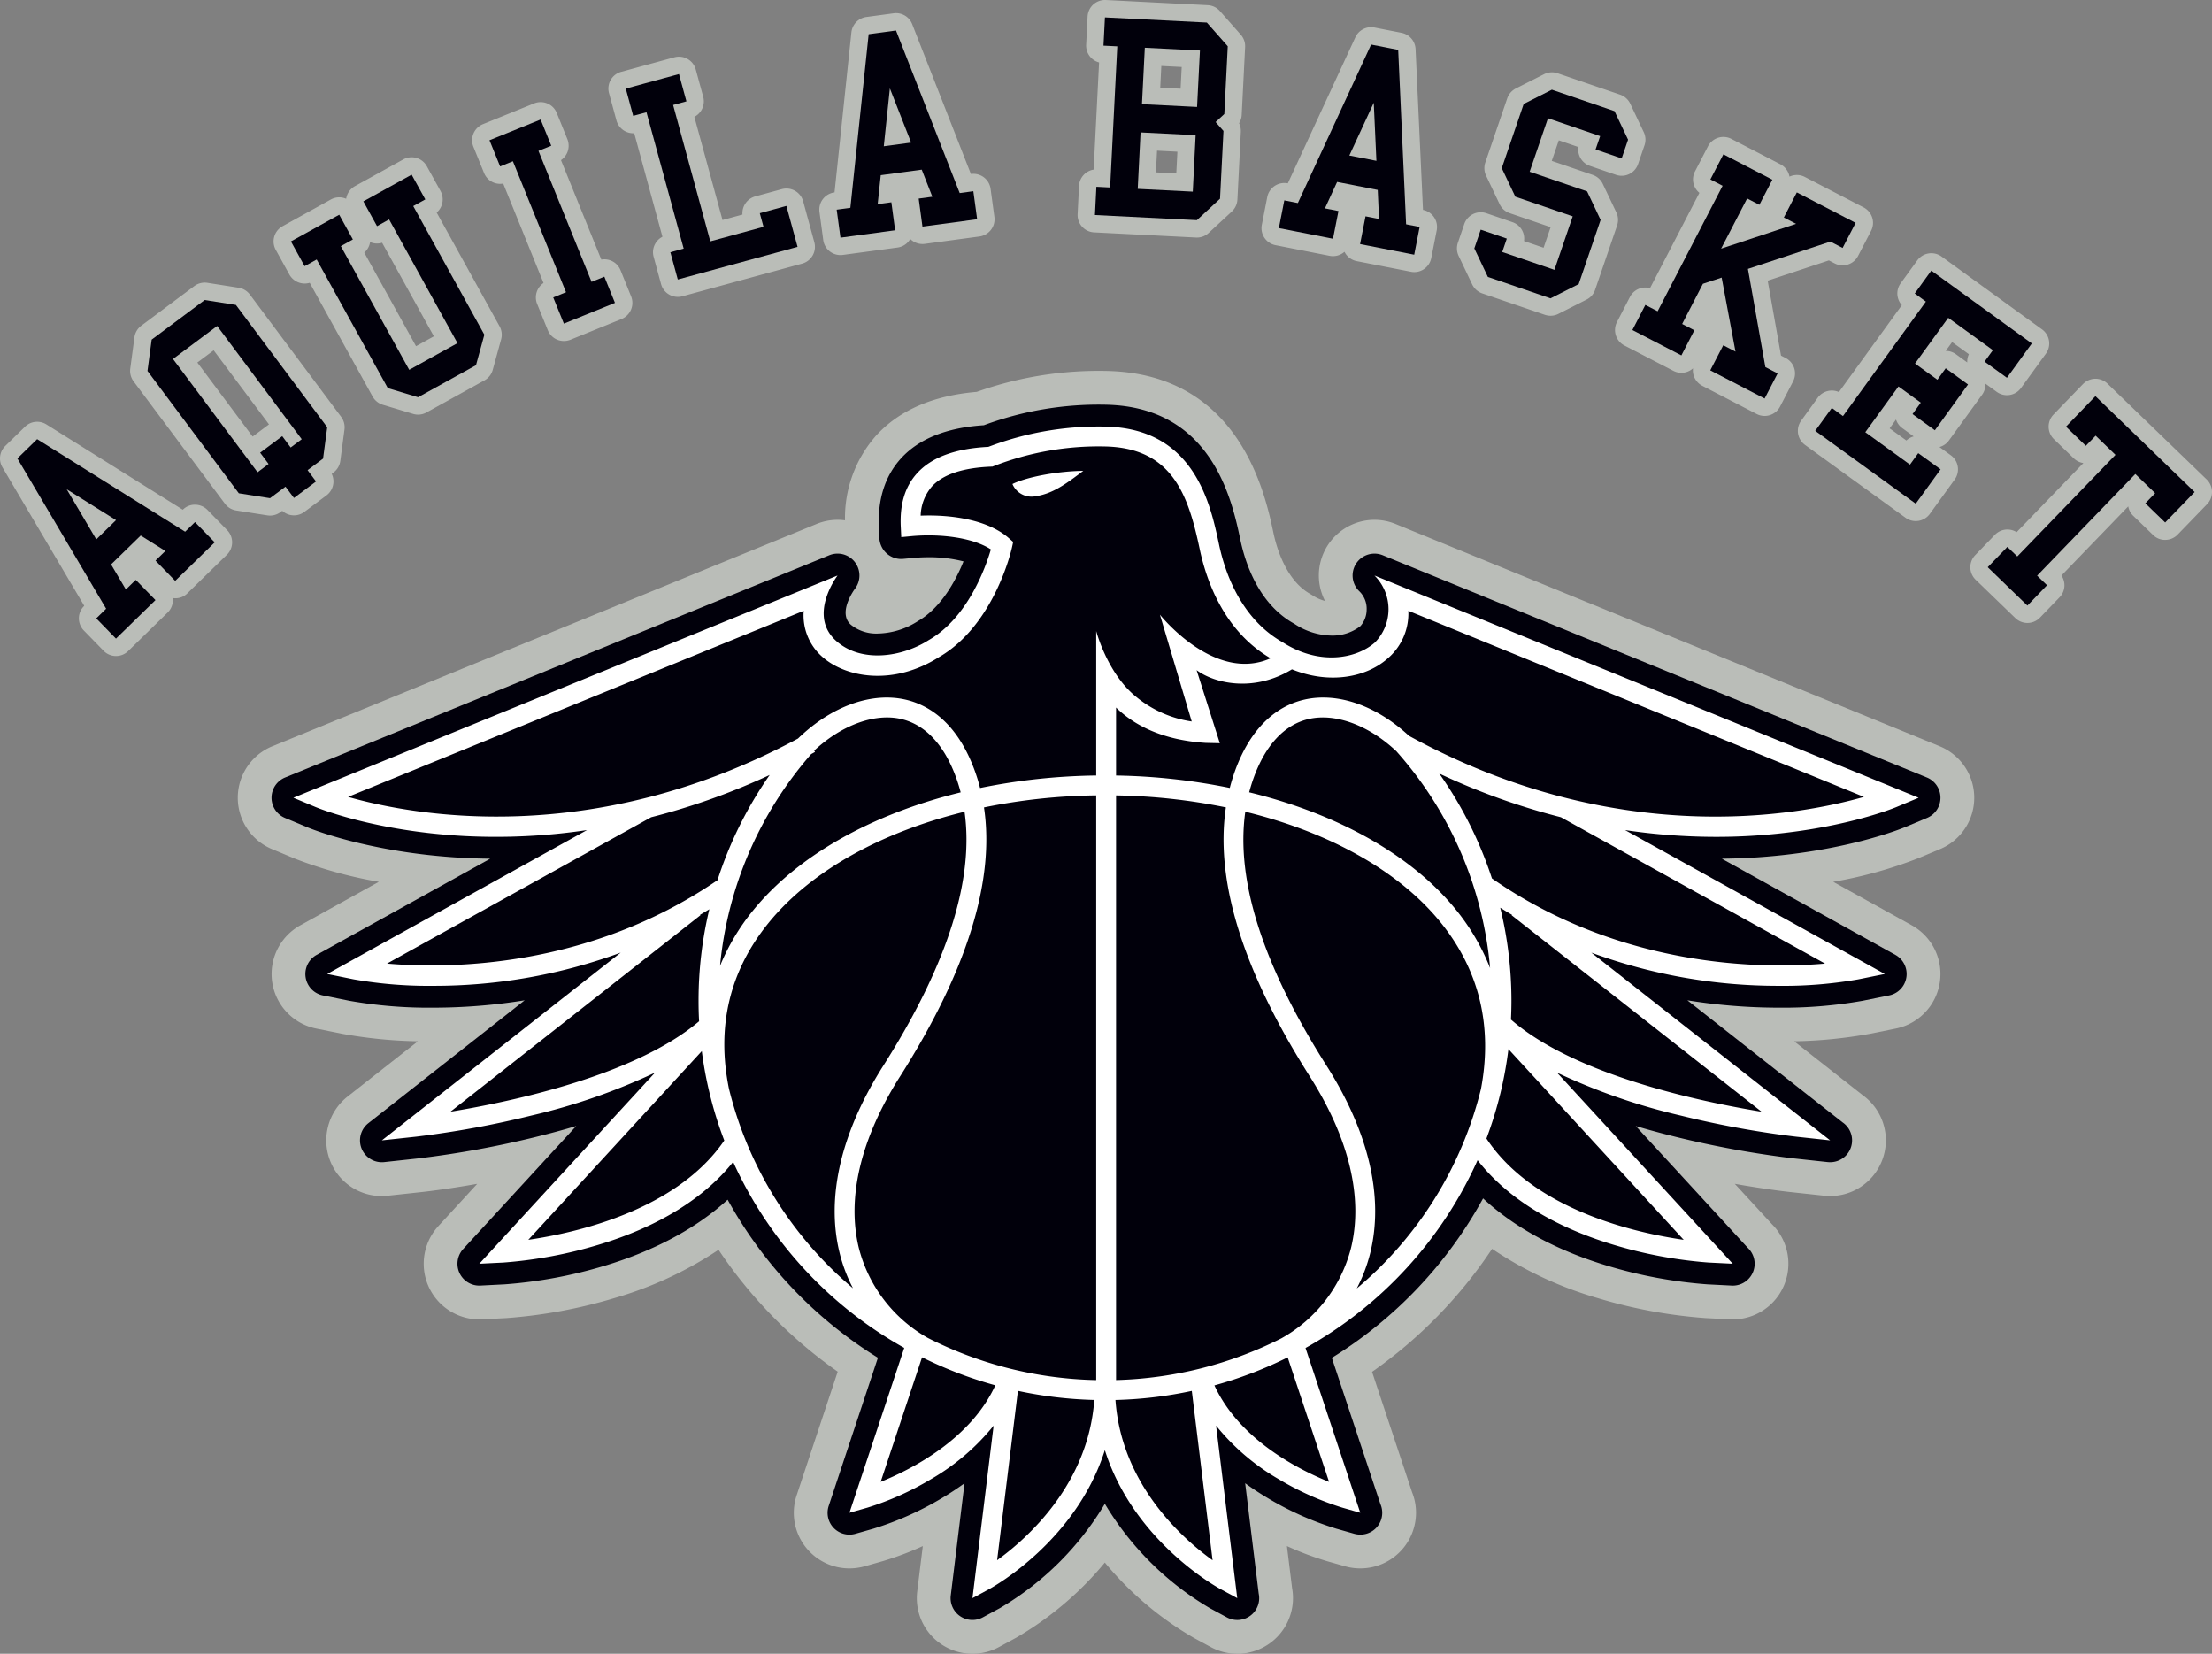 <?xml version="1.0" encoding="UTF-8" standalone="no"?>
<svg xmlns:rdf="http://www.w3.org/1999/02/22-rdf-syntax-ns#" xmlns="http://www.w3.org/2000/svg" height="272.218" width="364.17" version="1.1" xmlns:cc="http://creativecommons.org/ns#" xmlns:dc="http://purl.org/dc/elements/1.1/" viewBox="0 0 364.17 272.218"><rect x="0" y="0" width="364.17" height="272.218" fill="#808080" stroke="none"/><path d="M37.404,87.271a2.864,2.864,0,0,1-.053,4.048l-6.501,6.341a2.722,2.722,0,0,1-2.032.811,3.082,3.082,0,0,1-.376-.026,2.526,2.526,0,0,1,.02.373,2.871,2.871,0,0,1-.866,2.01l-6.499,6.341a2.857,2.857,0,0,1-4.047-.053l-3.248-3.33a2.887,2.887,0,0,1-.816-2.039,2.838,2.838,0,0,1,.867-2.009l.015-.019-13.472-22.808a2.865,2.865,0,0,1,.467-3.502l3.254-3.172a2.862,2.862,0,0,1,3.513-.379l22.462,14.042.016-.012a2.781,2.781,0,0,1,2.033-.811,2.889,2.889,0,0,1,2.017.862Zm3.73-38.791a2.879,2.879,0,0,0-1.85-1.116l-5.131-.808a2.875,2.875,0,0,0-2.162.534l-8.733,6.522a2.861,2.861,0,0,0-1.124,1.918l-.689,5.156a2.886,2.886,0,0,0,.55,2.088l15.033,20.134a2.855,2.855,0,0,0,1.847,1.115l5.135.807a2.983,2.983,0,0,0,.448.036,2.865,2.865,0,0,0,1.712-.57l.296-.217a2.859,2.859,0,0,0,3.642.181l3.642-2.717a2.87,2.87,0,0,0,.861-3.545l.294-.22a2.872,2.872,0,0,0,1.123-1.916l.682-5.158a2.866,2.866,0,0,0-.545-2.09Zm30.757-13.493a2.86,2.86,0,0,0,.632-3.548l-2.25-4.072a2.86,2.86,0,0,0-3.89-1.119l-7.952,4.395a2.877,2.877,0,0,0-1.364,1.712,2.845,2.845,0,0,0-.077.366,3.411,3.411,0,0,0-.352-.127,2.857,2.857,0,0,0-2.175.247l-7.947,4.397a2.857,2.857,0,0,0-1.118,3.887l2.248,4.071a2.877,2.877,0,0,0,3.344,1.356l10.354,18.722a2.914,2.914,0,0,0,1.68,1.356l4.984,1.497a2.766,2.766,0,0,0,.822.123,2.842,2.842,0,0,0,1.38-.358l9.543-5.277a2.835,2.835,0,0,0,1.37-1.743l1.38-5.016a2.856,2.856,0,0,0-.256-2.143Zm30.263,9.48a2.863,2.863,0,0,0-3.159-1.739l-6.638-16.368a2.868,2.868,0,0,0,1.051-3.452l-1.746-4.312a2.861,2.861,0,0,0-3.727-1.575l-8.42,3.413a2.858,2.858,0,0,0-1.578,3.725l1.753,4.313a2.851,2.851,0,0,0,3.155,1.744l6.637,16.367a2.859,2.859,0,0,0-1.051,3.448l1.753,4.313a2.851,2.851,0,0,0,2.649,1.787,2.959,2.959,0,0,0,1.076-.205l8.411-3.414a2.864,2.864,0,0,0,1.578-3.734Zm30.075-11.322a2.844,2.844,0,0,0-1.338-1.734,2.874,2.874,0,0,0-2.176-.276l-4.38,1.195a2.869,2.869,0,0,0-2.1,2.987l-3.286.896-4.635-16.982a2.868,2.868,0,0,0,1.458-3.304l-1.227-4.487a2.863,2.863,0,0,0-3.513-2.009l-8.76,2.389a2.86,2.86,0,0,0-2.009,3.514l1.225,4.492a2.869,2.869,0,0,0,2.926,2.105l4.646,17.04a2.877,2.877,0,0,0-1.176,1.129,2.843,2.843,0,0,0-.275,2.174l1.222,4.483a2.858,2.858,0,0,0,2.761,2.111,2.727,2.727,0,0,0,.756-.103l19.711-5.375a2.865,2.865,0,0,0,2.008-3.514Zm30.854-2.053a2.854,2.854,0,0,0-3.217-2.454l-.025.003-9.663-24.663a2.857,2.857,0,0,0-3.046-1.791l-4.499.608a2.865,2.865,0,0,0-2.464,2.536l-2.778,26.342-.027.003a2.854,2.854,0,0,0-2.45,3.218l.619,4.614a2.865,2.865,0,0,0,2.836,2.478,2.951,2.951,0,0,0,.385-.025l9-1.214a2.859,2.859,0,0,0,2.102-1.414,2.664,2.664,0,0,0,.281.243,2.875,2.875,0,0,0,2.12.564l8.999-1.215a2.866,2.866,0,0,0,2.453-3.224Zm71.19,3.454-1.223-26.465a2.863,2.863,0,0,0-2.308-2.677l-4.451-.875a2.866,2.866,0,0,0-3.154,1.606l-11.117,24.042-.023-.002a2.871,2.871,0,0,0-3.364,2.26l-.893,4.562a2.861,2.861,0,0,0,2.255,3.359l8.911,1.754a2.874,2.874,0,0,0,2.441-.665,3.483,3.483,0,0,0,.188.327,2.866,2.866,0,0,0,1.83,1.211l8.914,1.747a2.826,2.826,0,0,0,2.146-.431,2.858,2.858,0,0,0,1.208-1.823l.9-4.57a2.875,2.875,0,0,0-2.26-3.36m31.836.422-2.235-4.693a2.851,2.851,0,0,0-1.658-1.485l-6.744-2.305,1.158-3.388,3.225,1.105a2.858,2.858,0,0,0,1.906,3.107l4.292,1.469a2.853,2.853,0,0,0,3.633-1.779l1.055-3.082a2.848,2.848,0,0,0-.117-2.151l-2.232-4.701a2.883,2.883,0,0,0-1.662-1.483l-10.306-3.523a2.865,2.865,0,0,0-2.22.154l-4.643,2.347a2.881,2.881,0,0,0-1.419,1.627l-3.612,10.566a2.862,2.862,0,0,0,.125,2.152l2.231,4.699a2.844,2.844,0,0,0,1.659,1.478l6.742,2.309-1.16,3.388-3.224-1.1a2.854,2.854,0,0,0-1.904-3.111l-4.296-1.474a2.866,2.866,0,0,0-3.636,1.785l-1.052,3.084a2.886,2.886,0,0,0,.121,2.15l2.233,4.698a2.888,2.888,0,0,0,1.658,1.483l10.314,3.525a2.909,2.909,0,0,0,.928.154,2.834,2.834,0,0,0,1.286-.306l4.641-2.351a2.802,2.802,0,0,0,1.417-1.625l3.613-10.568a2.884,2.884,0,0,0-.117-2.155m27.867,23.963-.761-.396-2.196-12.333,10.078-3.338.946.49a2.859,2.859,0,0,0,3.858-1.226l2.141-4.13a2.862,2.862,0,0,0-1.224-3.857l-9.677-5.012a2.852,2.852,0,0,0-2.184-.187,2.461,2.461,0,0,0-.348.134,2.867,2.867,0,0,0-1.501-2.037l-8.063-4.177a2.86,2.86,0,0,0-3.857,1.226l-2.138,4.13a2.854,2.854,0,0,0,.727,3.527l-8.129,15.69a2.856,2.856,0,0,0-3.305,1.441l-2.137,4.132a2.866,2.866,0,0,0,1.223,3.858l8.062,4.175a2.871,2.871,0,0,0,2.185.191,2.83,2.83,0,0,0,1.049-.604,2.932,2.932,0,0,0,.113,1.203,2.89,2.89,0,0,0,1.415,1.673l8.951,4.64a2.866,2.866,0,0,0,1.315.32,2.819,2.819,0,0,0,.867-.137,2.858,2.858,0,0,0,1.674-1.407l2.141-4.135a2.855,2.855,0,0,0-1.225-3.854m27.195,16.009-1.872-1.359a2.823,2.823,0,0,0,1.561-1.078l5.462-7.532a2.853,2.853,0,0,0,.539-1.821l1.869,1.351a2.857,2.857,0,0,0,3.998-.636l4.1-5.653a2.859,2.859,0,0,0-.64-3.994l-16.542-11.992a2.865,2.865,0,0,0-4,.638l-2.732,3.767a2.843,2.843,0,0,0-.511,2.13,2.927,2.927,0,0,0,.704,1.472l-10.359,14.303a2.865,2.865,0,0,0-3.489.936l-2.722,3.766a2.863,2.863,0,0,0,.634,3.999l16.543,11.985a2.83,2.83,0,0,0,1.684.546,3.239,3.239,0,0,0,.448-.033,2.861,2.861,0,0,0,1.867-1.147l4.094-5.654a2.864,2.864,0,0,0-.636-3.994m42.13,3.984-16.33-15.771a2.855,2.855,0,0,0-1.991-.808h-.046a2.899,2.899,0,0,0-2.01.878l-4.85,5.015a2.869,2.869,0,0,0,.072,4.051l3.268,3.156a2.873,2.873,0,0,0,1.581.775l-10.989,11.374a2.866,2.866,0,0,0-3.582.439l-3.236,3.346a2.863,2.863,0,0,0,.073,4.046l6.531,6.311a2.866,2.866,0,0,0,1.99.804h.047a2.87,2.87,0,0,0,2.012-.873l3.232-3.349a2.857,2.857,0,0,0,.311-3.588l10.994-11.378a2.847,2.847,0,0,0,.828,1.553l3.267,3.159a2.775,2.775,0,0,0,2.034.803,2.832,2.832,0,0,0,2.008-.873l4.856-5.019a2.877,2.877,0,0,0-.07-4.051m-328.123-21.26,9.104,12.189-2.692,2.009-9.101-12.188Zm25.751-17.824a2.797,2.797,0,0,0,1.979.114l8.521,15.406-2.938,1.623-8.522-15.401a2.83,2.83,0,0,0,.96-1.742m251.219,29.21a2.818,2.818,0,0,0,1.041,1.426l1.87,1.359a2.781,2.781,0,0,0-1.206.672l-2.756-1.998Zm8.181-11.29,1.056-1.453,2.759,1.997a2.853,2.853,0,0,0-.266,1.357l-1.87-1.357a2.854,2.854,0,0,0-1.679-.544m-119.491-55.943a2.864,2.864,0,0,0-2.004-.963l-16.776-.851a2.897,2.897,0,0,0-2.065.735,2.877,2.877,0,0,0-.939,1.978l-.236,4.649a2.866,2.866,0,0,0,2.129,2.913l-.895,17.64a2.866,2.866,0,0,0-2.409,2.681l-.232,4.653a2.858,2.858,0,0,0,2.715,2.997l16.775.85a1.423,1.423,0,0,0,.147.005,2.856,2.856,0,0,0,1.945-.764l3.814-3.531a2.888,2.888,0,0,0,.913-1.956l.564-11.155a2.887,2.887,0,0,0-.292-1.415,2.828,2.828,0,0,0,.433-1.372l.564-11.154a2.861,2.861,0,0,0-.708-2.039Zm-9.646,9.041,3.357.169-.182,3.574-3.353-.166Zm-.705,13.941,3.354.169-.184,3.579-3.353-.172Z" fill="#babdb8"/><path d="M319.411,139.76a9.161,9.161,0,0,0-.079-16.927l-89.582-36.585a9.16,9.16,0,0,0-11.61,12.671,6.969,6.969,0,0,1-2.005-.893l-.485-.293c-3.981-2.271-5.509-7.712-5.984-9.949-1.366-6.468-5.536-26.166-27.289-26.72a60.002,60.002,0,0,0-21.579,3.44c-7.163.603-12.728,3.014-16.536,7.167a20.438,20.438,0,0,0-5.146,13.979,9.125,9.125,0,0,0-4.684.598l-89.589,36.585a9.159,9.159,0,0,0-.078,16.927l3.641,1.522a72.121,72.121,0,0,0,13.962,3.868l-12.932,7.164a9.159,9.159,0,0,0,2.621,16.989l4.351.877a76.303,76.303,0,0,0,12.387,1.22l-11.584,9.105a9.206,9.206,0,0,0-2.825,10.656,9.106,9.106,0,0,0,9.46,5.658l5.661-.613c.234-.025,3.777-.406,9.059-1.344l-6.396,6.956a9.162,9.162,0,0,0,6.733,15.358c.17,0,.334-.002.486-.012l3.98-.203a82.583,82.583,0,0,0,17.75-3.283,61.954,61.954,0,0,0,17.178-7.96,76.203,76.203,0,0,0,19.618,20.06l-6.757,20.34a9.15,9.15,0,0,0,8.69,12.046,9.328,9.328,0,0,0,2.501-.346l2.972-.845a50.587,50.587,0,0,0,6.603-2.485l-.918,7.456a9.161,9.161,0,0,0,13.459,9.167l2.79-1.513a54.356,54.356,0,0,0,14.64-12.397,54.221,54.221,0,0,0,14.644,12.397l2.793,1.513a9.13,9.13,0,0,0,3.787,1.087l.584.02h.63l.137-.031a9.176,9.176,0,0,0,8.4-9.127,8.816,8.816,0,0,0-.143-1.612l-.856-6.96a50.246,50.246,0,0,0,6.601,2.485l2.963.84a9.175,9.175,0,0,0,11.689-8.808,9.043,9.043,0,0,0-.64-3.353l-6.597-19.843a76.268,76.268,0,0,0,19.761-20.25,61.66,61.66,0,0,0,17.408,8.119,81.499,81.499,0,0,0,17.739,3.283l4.016.203c.16.01.312.012.481.012a9.163,9.163,0,0,0,6.437-15.66l-6.123-6.654c5.287.938,8.829,1.319,9.063,1.344l5.667.613c.387.038.717.047.962.048h.1a9.162,9.162,0,0,0,5.265-16.599l-11.286-8.868a75.891,75.891,0,0,0,12.387-1.22l4.355-.877a9.162,9.162,0,0,0,2.621-16.994l-12.932-7.159a72.488,72.488,0,0,0,13.955-3.865Z" fill="#babdb8"/><path d="M317.23,127.978l-89.589-36.584a3.6,3.6,0,0,0-3.896,5.887,4.004,4.004,0,0,1,1.251,3.091,4.132,4.132,0,0,1-1.023,2.685,7.45,7.45,0,0,1-4.768,1.559,11.361,11.361,0,0,1-6.08-1.917c-.023-.013-.041-.028-.066-.04l-.073-.041a.734.734,0,0,0-.09-.053c-5.729-3.267-7.891-9.937-8.672-13.629-1.38-6.543-4.623-21.872-22.005-22.315a54.42,54.42,0,0,0-20.249,3.373c-6.084.39-10.66,2.216-13.609,5.431-2.652,2.896-3.883,6.747-3.662,11.446l.079,1.707a3.614,3.614,0,0,0,1.233,2.547,3.566,3.566,0,0,0,2.697.867l1.7-.156c.793-.076,1.617-.111,2.45-.111a22.809,22.809,0,0,1,5.768.683c-1.281,3.163-3.663,7.594-7.454,9.797a.411.411,0,0,1-.083.044l-.112.078a12.65,12.65,0,0,1-6.503,1.957,6.641,6.641,0,0,1-4.387-1.446c-2.245-1.955.559-5.785.668-5.928a3.6,3.6,0,0,0-4.224-5.516l-89.593,36.584a3.601,3.601,0,0,0-.027,6.652l3.65,1.529c.404.173,10.173,4.204,25.605,5.046,1.494.077,3.021.124,4.541.138l-28.576,15.832a3.597,3.597,0,0,0,1.026,6.673l4.353.883a74.941,74.941,0,0,0,13.807,1.137,94.99,94.99,0,0,0,15.064-1.214l-25.735,20.223a3.598,3.598,0,0,0,2.604,6.409l5.665-.613a161.468,161.468,0,0,0,19.451-3.565q3.38-.834,6.503-1.762l-18.603,20.233a3.596,3.596,0,0,0,2.832,6.029l3.991-.204a76.179,76.179,0,0,0,16.43-3.051c8.242-2.475,15.149-6.194,20.274-10.88a70.747,70.747,0,0,0,24.742,26.015l-8.101,24.385a3.594,3.594,0,0,0,4.397,4.593l2.968-.845a51.64,51.64,0,0,0,11.337-5.067c1.281-.763,2.505-1.571,3.657-2.409l-2.267,18.476a3.595,3.595,0,0,0,5.283,3.599l2.791-1.509a49.056,49.056,0,0,0,17.295-17.185,49.126,49.126,0,0,0,17.294,17.185l2.787,1.509a3.615,3.615,0,0,0,1.718.438h.013a3.599,3.599,0,0,0,3.519-4.349l-2.229-18.164c1.155.838,2.373,1.646,3.659,2.409a51.313,51.313,0,0,0,11.333,5.067l2.972.845a3.778,3.778,0,0,0,1.015.137,3.594,3.594,0,0,0,3.288-5.022l-8.001-24.075a70.754,70.754,0,0,0,24.901-26.248c5.147,4.793,12.124,8.588,20.487,11.095a76.192,76.192,0,0,0,16.428,3.051l3.998.204c.065.003.133.008.204.008a3.6,3.6,0,0,0,2.454-6.225l-18.432-20.04q3.121.926,6.5,1.761a162.013,162.013,0,0,0,19.45,3.561l5.668.613a4.079,4.079,0,0,0,.427.015,3.592,3.592,0,0,0,1.987-6.567l-25.539-20.08a94.901,94.901,0,0,0,15.06,1.214,74.806,74.806,0,0,0,13.802-1.137l4.354-.883a3.598,3.598,0,0,0,1.03-6.673l-28.576-15.832c1.516-.014,3.042-.061,4.541-.138,15.431-.842,25.2-4.873,25.605-5.046l3.648-1.529a3.601,3.601,0,0,0-.03-6.652" fill="#01000b"/><path d="M170.62,81.657c2.865-.43,5.223-2.284,7.732-4.156-4.148.042-9.276.988-11.67,2.167a3.412,3.412,0,0,0,3.938,1.989" fill="#fff"/><path d="M287.812,137.61c14.801-.808,24.023-4.611,24.411-4.771l3.649-1.528-89.591-36.582a7.812,7.812,0,0,1,.052,11.049c-3.081,2.673-9.136,3.799-15.144-.047l-.073-.041c-6.955-3.963-9.504-11.732-10.411-16.01-1.409-6.669-4.034-19.091-18.581-19.458a50.84,50.84,0,0,0-19.41,3.333c-5.386.264-9.321,1.706-11.696,4.304-2.007,2.189-2.9,5.085-2.721,8.841l.082,1.713,1.698-.161c4.403-.406,9.926.136,13.054,2.185-.84,2.866-3.749,11.166-10.155,14.882l-.06.033c-4.413,2.824-11.062,3.81-15.193.199-4.859-4.235.169-10.822.169-10.822l-89.592,36.582,3.651,1.528c.385.16,9.608,3.963,24.41,4.771a101.411,101.411,0,0,0,20.275-.975l-42.762,23.685,4.351.883a70.795,70.795,0,0,0,13.094,1.068,89.038,89.038,0,0,0,30.873-5.467l-39.323,30.903,5.666-.611a157.258,157.258,0,0,0,18.97-3.48,101.294,101.294,0,0,0,20.325-7.053l-28.917,31.449,3.995-.197a73.02,73.02,0,0,0,15.582-2.91c9.806-2.942,17.413-7.63,22.211-13.65a66.683,66.683,0,0,0,28.166,30.612l-9.02,27.138,2.972-.847a48.416,48.416,0,0,0,10.473-4.694,37.039,37.039,0,0,0,10.29-8.797l-3.483,28.392,2.79-1.511c.693-.38,14.282-7.928,19.006-22.854,4.725,14.926,18.314,22.474,19.008,22.854l2.791,1.511-3.485-28.392a37.088,37.088,0,0,0,10.287,8.797,48.458,48.458,0,0,0,10.479,4.694l2.97.847-9.012-27.123a66.611,66.611,0,0,0,28.326-30.912c4.779,6.156,12.468,10.948,22.427,13.935a72.974,72.974,0,0,0,15.584,2.91l3.995.197-28.922-31.449a101.507,101.507,0,0,0,20.324,7.053,157.396,157.396,0,0,0,18.973,3.48l5.663.611-39.32-30.902a89.063,89.063,0,0,0,30.878,5.466,70.888,70.888,0,0,0,13.088-1.068l4.353-.883-42.759-23.685a102.369,102.369,0,0,0,14.981,1.116c1.867,0,3.634-.05,5.288-.141m-59.465-29.13a9.736,9.736,0,0,0,3.515-7.942l75.006,30.632c-10.605,3.035-40.594,8.741-74.9-10.047-5.379-4.994-11.771-7.223-17.249-5.96-3.59.828-8.488,3.566-11.456,11.901-.301.861-.571,1.74-.799,2.632a101.877,101.877,0,0,0-18.724-2.045v-11.189c2.612,2.564,7.15,5.343,14.761,5.82l2.324.051-3.822-12.022c3.04,2.24,9.484,3.652,15.697-.138,6.315,2.553,12.26,1.24,15.647-1.693m1.57,15.203c.028.03.052.063.078.089v.004l.005.006a61.806,61.806,0,0,1,15.321,35.563,36.545,36.545,0,0,0-5.861-9.891c-7.334-8.877-19.427-15.537-33.805-19.042.202-.759.435-1.515.695-2.25,1.954-5.498,5.099-8.886,9.104-9.812,4.407-1.014,9.908,1.03,14.463,5.333m-7.5,81.756a23.775,23.775,0,0,1-11.466,14.86,64.17,64.17,0,0,1-27.211,6.864v-96.236a97.851,97.851,0,0,1,18.085,1.97c-1.817,12.098,2.804,26.952,13.807,44.279,6.479,10.198,8.82,19.97,6.785,28.263m-69.678,14.782a23.752,23.752,0,0,1-11.341-14.782c-2.031-8.293.31-18.065,6.784-28.263,10.999-17.327,15.625-32.176,13.813-44.273a98.052,98.052,0,0,1,18.477-1.982v96.247a64.059,64.059,0,0,1-27.733-6.947m-95.435-89.051,75.014-30.632a9.075,9.075,0,0,0,3.127,7.638c3.927,3.406,11.697,4.736,19.204-.047,8.999-5.245,11.829-17.455,11.944-17.971l.207-.95-.73-.641c-3.456-3.019-9.455-3.888-14.496-3.689a7.628,7.628,0,0,1,1.856-4.813c1.807-1.971,5.066-3.062,9.687-3.253l.269-.01.252-.097a47.617,47.617,0,0,1,18.4-3.214c11.047.281,13.618,8.139,15.468,16.868,1.01,4.773,3.767,13.374,11.68,17.997-9.264,4.135-18.223-7.176-18.223-7.176l5.233,17.576a18.629,18.629,0,0,1-9.716-4.543c-4.346-3.916-6.008-10.343-6.008-10.343v23.78a101.618,101.618,0,0,0-19.121,2.055c-.228-.897-.494-1.78-.804-2.641-2.959-8.335-7.868-11.073-11.451-11.901-5.512-1.267-11.953.994-17.345,6.05l-.014-.009c-.032.037-.064.072-.096.108-.09.086-.178.17-.269.258-33.963,18.24-63.551,12.608-74.068,9.6m76.747-7.626c4.53-4.209,9.96-6.198,14.31-5.194,4,.926,7.15,4.314,9.104,9.812.265.739.492,1.495.694,2.262-14.564,3.561-26.801,10.361-34.184,19.447a36.047,36.047,0,0,0-5.433,9.112,61.774,61.774,0,0,1,15.003-34.86c.211-.116.421-.227.634-.347Zm-70.338,35.067,43.493-24.093a111.189,111.189,0,0,0,19.51-6.955,64.947,64.947,0,0,0-8.593,17.321c-21.381,14.638-44.579,14.588-54.41,13.727m10.45,24.379,41.147-32.334-.06-.069c.512-.301,1.019-.608,1.53-.921a64.472,64.472,0,0,0-1.776,15.039c0,1.137.027,2.275.091,3.401-10.527,8.917-30.84,13.229-40.932,14.884m12.817,21.086,28.559-31.058a63.635,63.635,0,0,0,1.278,6.908c.008.061.017.113.028.166l.012-.003a63.232,63.232,0,0,0,2.384,7.64c-7.866,11.511-24.449,15.214-32.261,16.347m33.032-24.861c-2.085-10.209.096-19.391,6.502-27.283,6.921-8.522,18.47-14.925,32.28-18.316,1.602,11.245-2.872,25.271-13.374,41.805-6.962,10.966-9.45,21.615-7.199,30.794a26.005,26.005,0,0,0,2.209,5.835,62.356,62.356,0,0,1-20.418-32.835m24.974,64.703,6.814-20.503a67.325,67.325,0,0,0,12.061,4.61c-4.095,8.931-13.874,13.87-18.875,15.893m19.171,12.899,3.424-27.878a67.47,67.47,0,0,0,12.571,1.495c-.982,13.856-10.981,22.759-15.995,26.383m19.484-26.377a67.617,67.617,0,0,0,12.569-1.492l3.422,27.877c-5.011-3.611-15.014-12.499-15.991-26.385m16.294-2.401a66.911,66.911,0,0,0,12.063-4.612l6.812,20.492c-4.995-2.011-14.771-6.94-18.875-15.88m23.434-15.96a26.113,26.113,0,0,0,2.225-5.864c2.252-9.179-.237-19.828-7.199-30.794-10.502-16.536-14.981-30.565-13.374-41.809,13.629,3.33,25.034,9.598,31.914,17.925,6.548,7.931,8.861,17.258,6.881,27.711a62.347,62.347,0,0,1-20.447,32.831m21.35-24.673a63.952,63.952,0,0,0,2.283-7.398h.005l.015-.079a64.535,64.535,0,0,0,1.318-7.24l28.855,31.391c-7.879-1.137-24.687-4.888-32.476-16.674m45.292-4.413c-10.191-1.674-30.823-6.048-41.256-15.168.05-1.036.078-2.072.078-3.12a64.632,64.632,0,0,0-1.844-15.291c.648.405,1.291.796,1.935,1.173l-.054.069Zm10.455-24.382c-9.903.868-33.353.915-54.843-14.02a65.182,65.182,0,0,0-8.669-17.263,111.261,111.261,0,0,0,20.02,7.19Z" fill="#fff"/><path d="M19.093,105.119l-3.246-3.331,1.628-1.59-14.613-24.741,3.25-3.171,24.368,15.235,1.625-1.581,3.246,3.333-6.507,6.338-3.241-3.335,1.624-1.586-4.062-2.54-4.879,4.756,2.439,4.126,1.625-1.585,3.247,3.332Zm-8.111-24.584,4.869,8.25,3.252-3.173Z" fill="#01000b"/><path d="M44.454,82.003l-5.138-.809-15.033-20.133.687-5.158,8.73-6.52,5.137.808,15.037,20.134-.687,5.162-2.545,1.901,1.39,1.861-3.636,2.716-1.394-1.862Zm-2.053-4.27,1.816-1.361-1.39-1.862,3.639-2.716,1.391,1.865,1.818-1.364-13.919-18.639-7.274,5.434Z" fill="#01000b"/><polygon points="47.898 39.738 55.847 35.345 58.094 39.417 56.111 40.517 67.368 60.875 75.316 56.479 64.058 36.12 62.07 37.222 59.819 33.148 67.768 28.753 70.018 32.825 68.032 33.92 79.742 55.094 78.363 60.114 68.826 65.387 63.846 63.884 52.137 42.715 50.146 43.813 47.898 39.738" fill="#01000b"/><polygon points="92.832 53.266 91.079 48.956 93.185 48.102 84.441 26.543 82.338 27.396 80.588 23.084 89.005 19.674 90.754 23.985 88.651 24.837 97.394 46.397 99.496 45.542 101.244 49.853 92.832 53.266" fill="#01000b"/><polygon points="111.588 46.007 110.365 41.521 112.558 40.922 106.434 18.475 104.245 19.07 103.024 14.584 111.783 12.195 113.009 16.683 110.816 17.279 116.938 39.727 125.699 37.336 125.088 35.093 129.465 33.896 131.305 40.632 111.588 46.007" fill="#01000b"/><path d="M138.369,39.121l-.623-4.609,2.253-.305,3.013-28.578,4.499-.608,10.488,26.76,2.243-.306.626,4.613-9.001,1.211-.621-4.609,2.251-.304-1.747-4.458-6.749.91-.507,4.765,2.255-.306.618,4.609Zm8.133-24.573-1.001,9.528,4.5-.607Z" fill="#01000b"/><path d="M180.265,35.393l.236-4.648,2.264.117,1.178-23.237-2.272-.112.239-4.65,16.779.847,3.442,3.903-.566,11.152-1.434,1.326,1.295,1.463-.568,11.155-3.812,3.53Zm7.042-4.304,9.065.456.47-9.293-9.068-.456Zm.698-13.941,9.073.457.472-9.289-9.075-.46Z" fill="#01000b"/><path d="M210.544,37.546l.896-4.563,2.232.437,12.06-26.086,4.458.875,1.302,28.711,2.226.439-.89,4.563-8.915-1.746.898-4.571,2.224.441-.215-4.785-6.688-1.313-2.004,4.347,2.228.438-.902,4.563Zm15.624-20.64-4.021,8.692,4.457.875Z" fill="#01000b"/><polygon points="243.775 37.803 248.07 39.274 247.318 41.477 255.911 44.417 258.922 35.61 249.473 32.376 247.24 27.68 250.853 17.112 255.49 14.765 265.803 18.295 268.035 22.99 266.98 26.074 262.686 24.603 263.44 22.406 254.848 19.461 251.833 28.268 261.289 31.501 263.516 36.199 259.906 46.763 255.266 49.111 244.953 45.583 242.723 40.886 243.775 37.803" fill="#01000b"/><polygon points="268.747 54.323 270.882 50.191 272.901 51.236 283.601 30.579 281.588 29.533 283.729 25.402 291.791 29.581 289.653 33.711 287.636 32.668 283.353 40.928 295.697 36.844 293.681 35.8 295.819 31.67 305.5 36.683 303.355 40.811 301.345 39.766 287.766 44.261 290.64 60.424 292.655 61.469 290.516 65.599 281.566 60.963 283.704 56.834 285.721 57.875 283.443 45.693 280.357 46.715 276.938 53.325 278.948 54.364 276.812 58.5 268.747 54.323" fill="#01000b"/><polygon points="298.848 70.916 301.578 67.149 303.417 68.486 317.068 49.645 315.234 48.31 317.956 44.541 334.507 56.533 330.411 62.187 326.732 59.522 328.096 57.636 320.744 52.311 315.28 59.843 318.962 62.506 320.325 60.623 324.003 63.287 318.542 70.825 314.868 68.159 316.227 66.277 312.553 63.613 307.091 71.144 314.446 76.477 315.807 74.592 319.485 77.253 315.397 82.908 298.848 70.916" fill="#01000b"/><polygon points="327.247 93.364 330.481 90.02 332.113 91.595 348.279 74.868 345.013 71.714 343.396 73.381 340.129 70.229 344.978 65.21 361.31 80.988 356.46 86.005 353.194 82.845 354.809 81.178 351.545 78.022 335.379 94.754 337.009 96.33 333.778 99.679 327.247 93.364" fill="#01000b"/></svg>